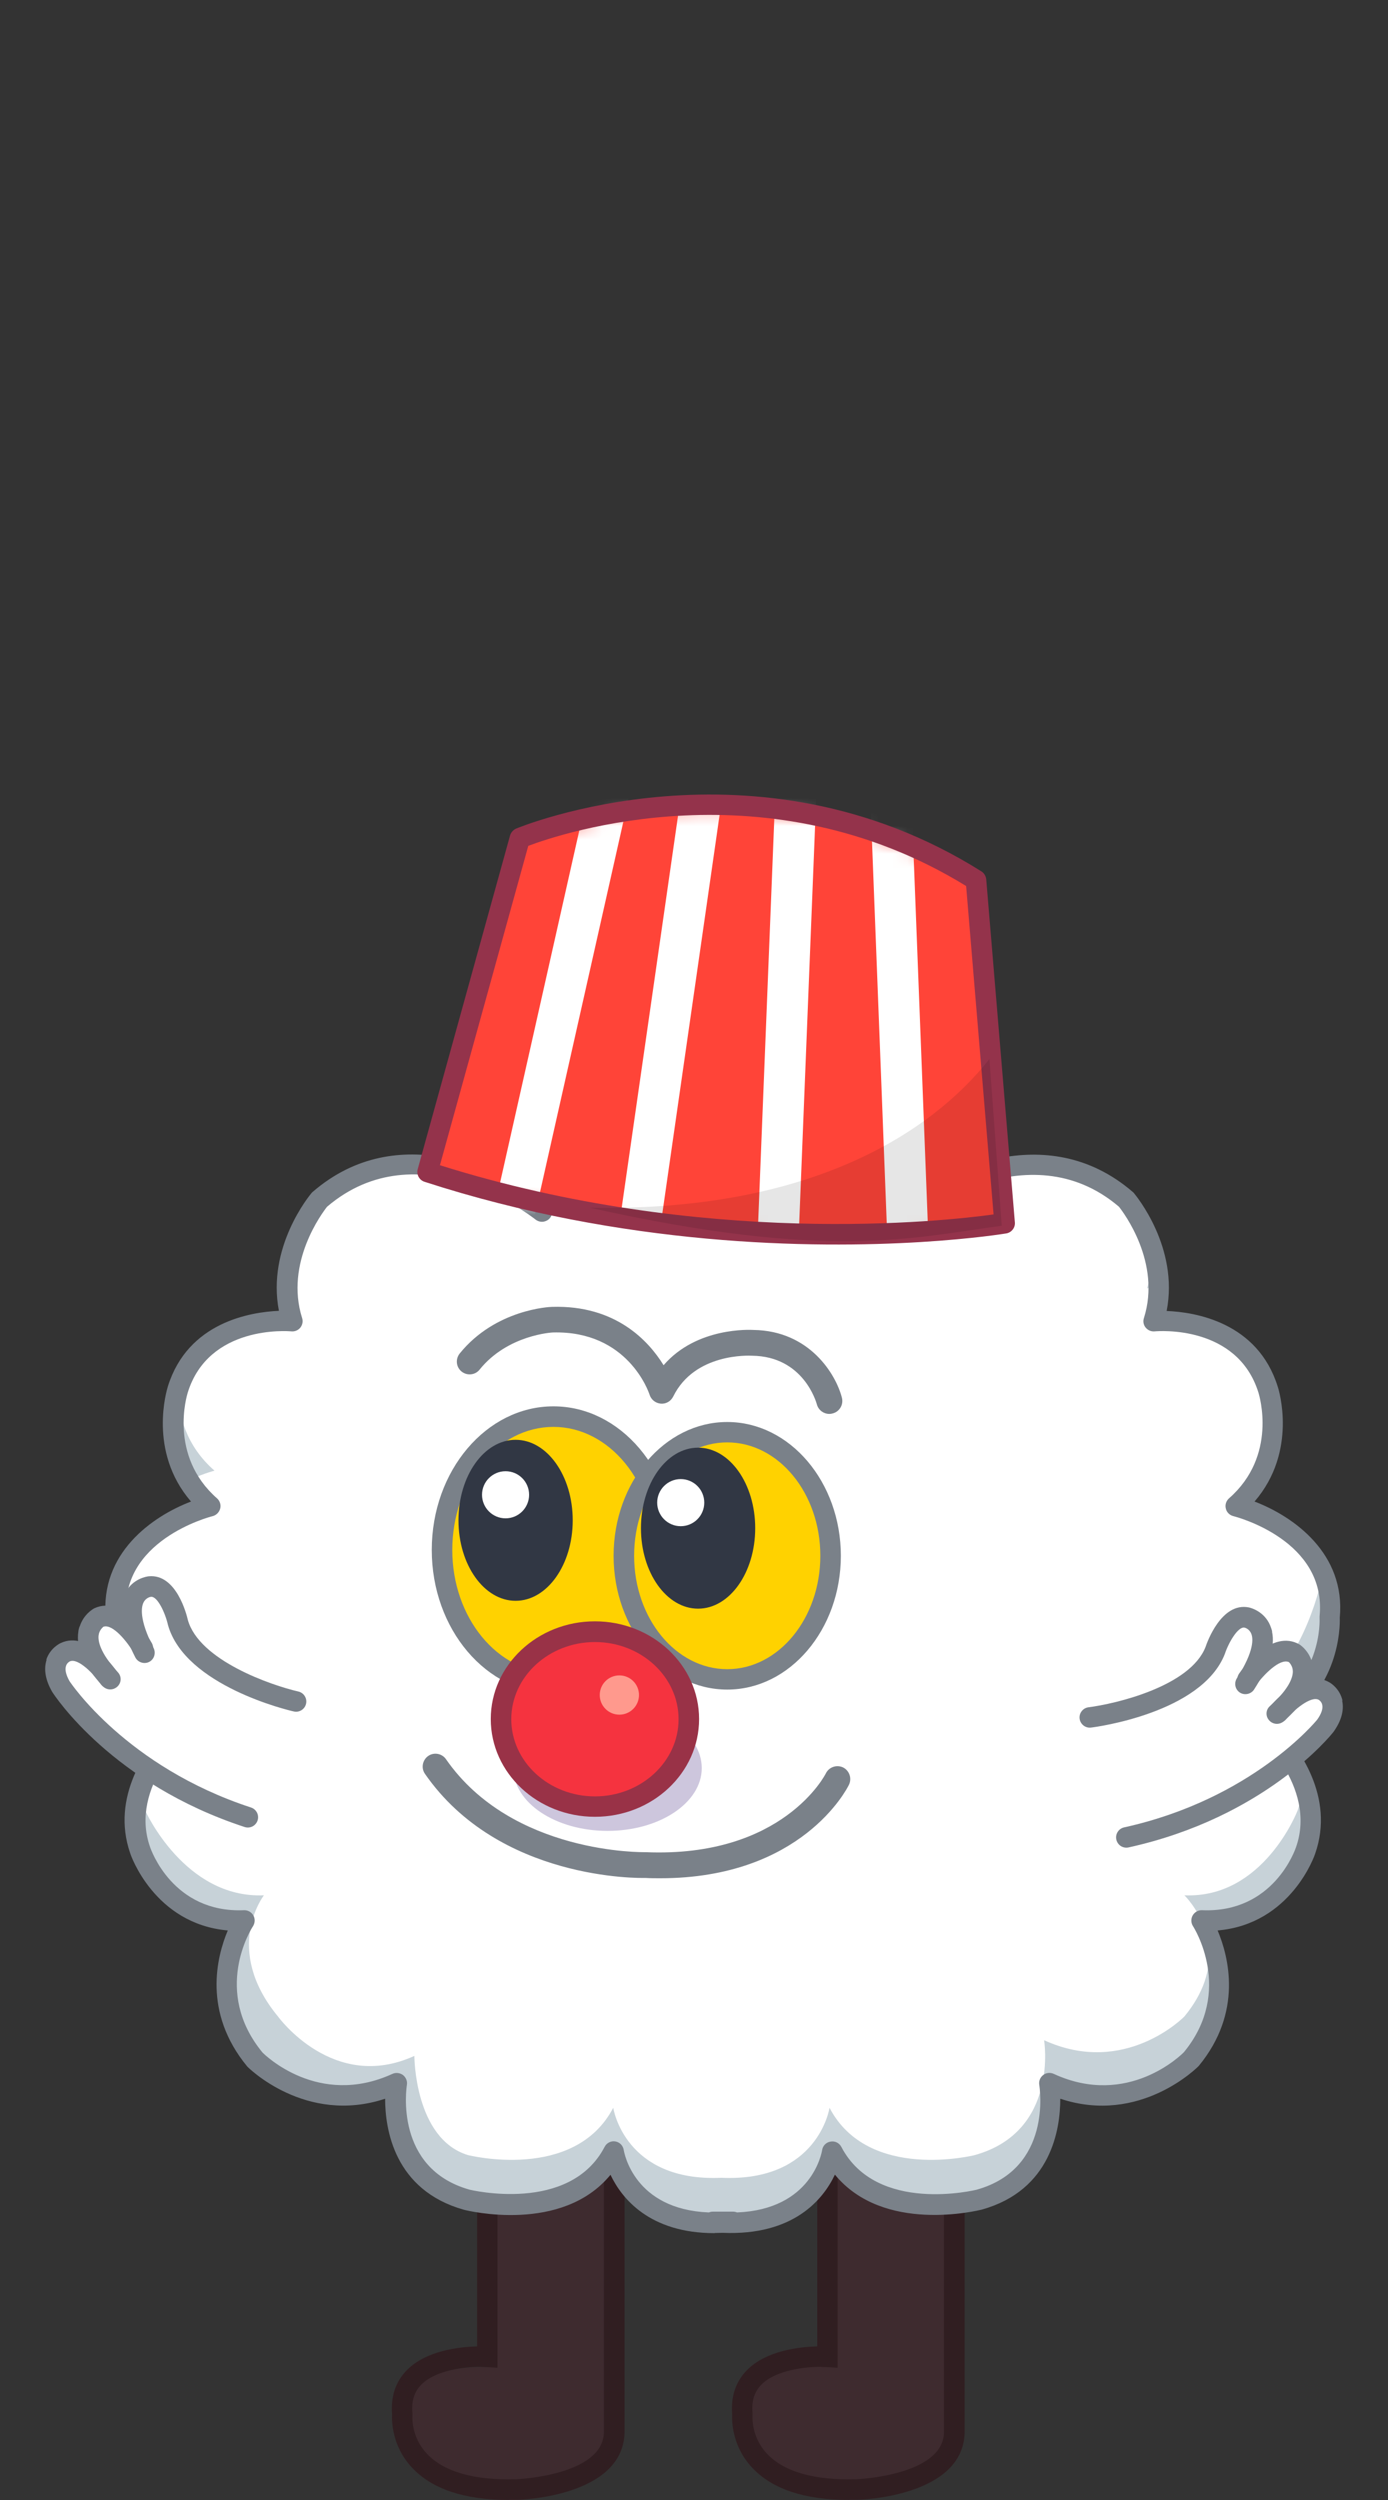<svg id="eZ6SkAnJyXG1" xmlns="http://www.w3.org/2000/svg" xmlns:xlink="http://www.w3.org/1999/xlink" viewBox="0 0 100 180" shape-rendering="geometricPrecision" text-rendering="geometricPrecision" project-id="5045f26472784cbfaa3013a45e99d188" export-id="02f4012ad00d47618137db98a7a196c4" cached="false">
<rect x="0" y="0" width="100" height="180" fill="#333333" stroke="none"/>
<style><![CDATA[
#eZ6SkAnJyXG3_to {animation: eZ6SkAnJyXG3_to__to 2000ms linear infinite normal forwards}@keyframes eZ6SkAnJyXG3_to__to { 0% {transform: translate(230.212px,226.99px);animation-timing-function: cubic-bezier(0.79,0.015,0.165,1)} 23.333% {transform: translate(230.212px,216.99px);animation-timing-function: cubic-bezier(0.79,0.015,0.165,1)} 33.333% {transform: translate(230.212px,226.99px)} 100% {transform: translate(230.212px,226.99px)}} #eZ6SkAnJyXG4_tr {animation: eZ6SkAnJyXG4_tr__tr 2000ms linear infinite normal forwards}@keyframes eZ6SkAnJyXG4_tr__tr { 0% {transform: translate(222.345px,260.803px) rotate(0deg)} 16.667% {transform: translate(222.345px,260.803px) rotate(0deg);animation-timing-function: cubic-bezier(0.79,0.015,0.165,1)} 30% {transform: translate(222.345px,260.803px) rotate(29.509deg);animation-timing-function: cubic-bezier(0.79,0.015,0.165,1)} 40% {transform: translate(222.345px,260.803px) rotate(0deg)} 100% {transform: translate(222.345px,260.803px) rotate(0deg)}} #eZ6SkAnJyXG7_tr {animation: eZ6SkAnJyXG7_tr__tr 2000ms linear infinite normal forwards}@keyframes eZ6SkAnJyXG7_tr__tr { 0% {transform: translate(245.225px,260.803px) rotate(0deg)} 10% {transform: translate(245.225px,260.803px) rotate(0deg);animation-timing-function: cubic-bezier(0.79,0.015,0.165,1)} 23.333% {transform: translate(245.225px,260.803px) rotate(22.164deg);animation-timing-function: cubic-bezier(0.79,0.015,0.165,1)} 33.333% {transform: translate(245.225px,260.803px) rotate(0deg)} 100% {transform: translate(245.225px,260.803px) rotate(0deg)}} #eZ6SkAnJyXG10_to {animation: eZ6SkAnJyXG10_to__to 2000ms linear infinite normal forwards}@keyframes eZ6SkAnJyXG10_to__to { 0% {transform: translate(228.138px,227.693px)} 10% {transform: translate(228.138px,227.693px);animation-timing-function: cubic-bezier(0.79,0.015,0.165,1)} 23.333% {transform: translate(228.138px,227.693px);animation-timing-function: cubic-bezier(0.79,0.015,0.165,1)} 30% {transform: translate(228.138px,241.693px);animation-timing-function: cubic-bezier(0.79,0.015,0.165,1)} 33.333% {transform: translate(228.138px,227.693px)} 100% {transform: translate(228.138px,227.693px)}} #eZ6SkAnJyXG15_to {animation: eZ6SkAnJyXG15_to__to 2000ms linear infinite normal forwards}@keyframes eZ6SkAnJyXG15_to__to { 0% {transform: translate(224.938px,205.978px)} 10% {transform: translate(224.938px,205.978px);animation-timing-function: cubic-bezier(0.79,0.015,0.165,1)} 23.333% {transform: translate(224.938px,202.978px);animation-timing-function: cubic-bezier(0.79,0.015,0.165,1)} 33.333% {transform: translate(224.938px,205.978px)} 100% {transform: translate(224.938px,205.978px)}} #eZ6SkAnJyXG15_ts {animation: eZ6SkAnJyXG15_ts__ts 2000ms linear infinite normal forwards}@keyframes eZ6SkAnJyXG15_ts__ts { 0% {transform: scale(1,1)} 10% {transform: scale(1,1);animation-timing-function: cubic-bezier(0.79,0.015,0.165,1)} 23.333% {transform: scale(0.8,1);animation-timing-function: cubic-bezier(0.79,0.015,0.165,1)} 33.333% {transform: scale(1,1)} 100% {transform: scale(1,1)}} #eZ6SkAnJyXG16_tr {animation: eZ6SkAnJyXG16_tr__tr 2000ms linear infinite normal forwards}@keyframes eZ6SkAnJyXG16_tr__tr { 0% {transform: translate(256.655px,236.064px) rotate(0deg)} 10% {transform: translate(256.655px,236.064px) rotate(0deg);animation-timing-function: cubic-bezier(0.79,0.015,0.165,1)} 23.333% {transform: translate(256.655px,236.064px) rotate(-25.884deg);animation-timing-function: cubic-bezier(0.79,0.015,0.165,1)} 33.333% {transform: translate(256.655px,236.064px) rotate(0deg)} 60% {transform: translate(256.655px,236.064px) rotate(0deg);animation-timing-function: cubic-bezier(0.79,0.015,0.165,1)} 63.333% {transform: translate(256.655px,236.064px) rotate(-25.884deg);animation-timing-function: cubic-bezier(0.79,0.015,0.165,1)} 66.667% {transform: translate(256.655px,236.064px) rotate(0deg)} 70% {transform: translate(256.655px,236.064px) rotate(-25.884deg);animation-timing-function: cubic-bezier(0.79,0.015,0.165,1)} 73.333% {transform: translate(256.655px,236.064px) rotate(0deg)} 76.667% {transform: translate(256.655px,236.064px) rotate(-25.884deg);animation-timing-function: cubic-bezier(0.79,0.015,0.165,1)} 80% {transform: translate(256.655px,236.064px) rotate(0deg)} 83.333% {transform: translate(256.655px,236.064px) rotate(0deg);animation-timing-function: cubic-bezier(0.79,0.015,0.165,1)} 86.667% {transform: translate(256.655px,236.064px) rotate(-25.884deg);animation-timing-function: cubic-bezier(0.79,0.015,0.165,1)} 90% {transform: translate(256.655px,236.064px) rotate(0deg)} 93.333% {transform: translate(256.655px,236.064px) rotate(0deg);animation-timing-function: cubic-bezier(0.79,0.015,0.165,1)} 96.667% {transform: translate(256.655px,236.064px) rotate(-25.884deg);animation-timing-function: cubic-bezier(0.79,0.015,0.165,1)} 100% {transform: translate(256.655px,236.064px) rotate(0deg)}} #eZ6SkAnJyXG21_tr {animation: eZ6SkAnJyXG21_tr__tr 2000ms linear infinite normal forwards}@keyframes eZ6SkAnJyXG21_tr__tr { 0% {transform: translate(196.733px,234.756px) rotate(0deg)} 10% {transform: translate(196.733px,234.756px) rotate(0deg);animation-timing-function: cubic-bezier(0.79,0.015,0.165,1)} 23.333% {transform: translate(196.733px,234.756px) rotate(24.872deg);animation-timing-function: cubic-bezier(0.79,0.015,0.165,1)} 33.333% {transform: translate(196.733px,234.756px) rotate(0deg)} 60% {transform: translate(196.733px,234.756px) rotate(0deg);animation-timing-function: cubic-bezier(0.79,0.015,0.165,1)} 63.333% {transform: translate(196.733px,234.756px) rotate(24.872deg);animation-timing-function: cubic-bezier(0.79,0.015,0.165,1)} 66.667% {transform: translate(196.733px,234.756px) rotate(0deg)} 70% {transform: translate(196.733px,234.756px) rotate(24.872deg);animation-timing-function: cubic-bezier(0.79,0.015,0.165,1)} 73.333% {transform: translate(196.733px,234.756px) rotate(0deg)} 76.667% {transform: translate(196.733px,234.756px) rotate(24.872deg);animation-timing-function: cubic-bezier(0.79,0.015,0.165,1)} 80% {transform: translate(196.733px,234.756px) rotate(0deg)} 83.333% {transform: translate(196.733px,234.756px) rotate(0deg);animation-timing-function: cubic-bezier(0.79,0.015,0.165,1)} 86.667% {transform: translate(196.733px,234.756px) rotate(-25.884deg);animation-timing-function: cubic-bezier(0.79,0.015,0.165,1)} 90% {transform: translate(196.733px,234.756px) rotate(0deg)} 93.333% {transform: translate(196.733px,234.756px) rotate(0deg);animation-timing-function: cubic-bezier(0.79,0.015,0.165,1)} 96.667% {transform: translate(196.733px,234.756px) rotate(-25.884deg);animation-timing-function: cubic-bezier(0.79,0.015,0.165,1)} 100% {transform: translate(196.733px,234.756px) rotate(0deg)}} #eZ6SkAnJyXG37_to {animation: eZ6SkAnJyXG37_to__to 2000ms linear infinite normal forwards}@keyframes eZ6SkAnJyXG37_to__to { 0% {transform: translate(221.097px,232.311px)} 10% {transform: translate(221.097px,232.311px);animation-timing-function: cubic-bezier(0.79,0.015,0.165,1)} 23.333% {transform: translate(221.097px,230.311px);animation-timing-function: cubic-bezier(0.79,0.015,0.165,1)} 33.333% {transform: translate(221.097px,232.311px)} 100% {transform: translate(221.097px,232.311px)}} #eZ6SkAnJyXG42_to {animation: eZ6SkAnJyXG42_to__to 2000ms linear infinite normal forwards}@keyframes eZ6SkAnJyXG42_to__to { 0% {transform: translate(229.731px,182.855px)} 23.333% {transform: translate(229.731px,182.855px);animation-timing-function: cubic-bezier(0.79,0.015,0.165,1)} 33.333% {transform: translate(237.731px,159.855px);animation-timing-function: cubic-bezier(0.79,0.015,0.165,1)} 40% {transform: translate(229.731px,182.855px)} 100% {transform: translate(229.731px,182.855px)}} #eZ6SkAnJyXG42_tr {animation: eZ6SkAnJyXG42_tr__tr 2000ms linear infinite normal forwards}@keyframes eZ6SkAnJyXG42_tr__tr { 0% {transform: rotate(0deg)} 23.333% {transform: rotate(0deg);animation-timing-function: cubic-bezier(0.79,0.015,0.165,1)} 33.333% {transform: rotate(40deg);animation-timing-function: cubic-bezier(0.79,0.015,0.165,1)} 40% {transform: rotate(0deg)} 100% {transform: rotate(0deg)}}
]]></style>
<g transform="translate(-178.138-108.032)"><g id="eZ6SkAnJyXG3_to" transform="translate(230.212,226.99)"><g transform="translate(-230.212,-226.99)"><g id="eZ6SkAnJyXG4_tr" transform="translate(222.345,260.803) rotate(0)"><g transform="translate(-222.345,-260.803)"><path d="M213.253,261.623v16.089c0,0-6.561-.432-6.129,4.134c0,0-.614,5.67,8.255,5.42c0,0,6.89-.182,7.015-4.065v-20.588l-9.141-.99Z" transform="translate(0 0.758)" fill="#3e2b2f"/><path d="M214.822,288.029c-3.229,0-5.583-.786-7.027-2.357-1.455-1.572-1.432-3.405-1.41-3.815-.102-1.264.251-2.334,1.046-3.154c1.399-1.446,3.832-1.697,5.083-1.731v-16.169l10.62,1.15v21.259c-.148,4.555-7.425,4.805-7.743,4.805-.194,0-.387,0-.58,0l.011.012Zm-2.035-9.588c-1.126,0-3.275.228-4.309,1.298-.501.513-.705,1.184-.626,2.038v.08.08c0,.057-.125,1.514,1.035,2.755c1.228,1.31,3.4,1.936,6.458,1.845.057,0,6.208-.262,6.299-3.348v-19.904l-7.663-.831v16.055l-.785-.045c-.114,0-.25-.012-.409-.012v-.011Z" fill="#301e21"/></g></g><g id="eZ6SkAnJyXG7_tr" transform="translate(245.225,260.803) rotate(0)"><g transform="translate(-245.225,-260.803)"><path d="M237.756,261.623v16.089c0,0-6.561-.432-6.129,4.134c0,0-.614,5.67,8.255,5.42c0,0,6.89-.182,7.015-4.065v-20.588l-9.141-.99Z" fill="#3e2b2f"/><path d="M239.325,288.029c-3.229,0-5.583-.786-7.027-2.357-1.455-1.572-1.432-3.405-1.41-3.815-.102-1.264.251-2.334,1.046-3.154c1.399-1.446,3.832-1.697,5.083-1.731v-16.169l10.62,1.15v21.259c-.148,4.555-7.425,4.805-7.743,4.805-.194,0-.387,0-.58,0l.011.012Zm-2.035-9.588c-1.126,0-3.275.228-4.31,1.298-.5.513-.704,1.184-.625,2.038v.08.08c0,.057-.125,1.514,1.035,2.755c1.228,1.31,3.411,1.936,6.458,1.845.057,0,6.208-.262,6.299-3.348v-19.904l-7.663-.831v16.055l-.785-.045c-.114,0-.25-.012-.409-.012v-.011Z" fill="#301e21"/></g></g><g id="eZ6SkAnJyXG10_to" transform="translate(228.138,227.693)"><g transform="translate(-228.138,-227.693)"><g transform="translate(0 0)"><path d="M243.259,195.26c0,0,8.869-7.026,16.009-.866c0,0,3.445,4.065,1.967,8.757c0,0,6.527-.615,8.255,4.93c0,0,1.603,4.931-2.342,8.381c0,0,7.39,1.845,6.776,8.016c0,0,.364,5.307-4.923,7.641c0,0,4.923,4.19,3.206,9.121c0,0-1.728,5.306-7.515,5.056c0,0,3.32,5.056-.739,9.986c0,0-4.31,4.441-10.222,1.731c0,0,1.103,6.661-5.048,8.381c0,0-7.755,1.97-10.586-3.451c0,0-.864,5.796-8.619,5.056h1.479c-7.755.74-8.619-5.056-8.619-5.056-2.831,5.421-10.586,3.451-10.586,3.451-6.151-1.731-5.048-8.381-5.048-8.381-5.912,2.71-10.222-1.731-10.222-1.731-4.059-4.93-.739-9.986-.739-9.986-5.787.25-7.515-5.056-7.515-5.056-1.729-4.931,3.206-9.121,3.206-9.121-5.298-2.346-4.923-7.641-4.923-7.641-.614-6.16,6.776-8.016,6.776-8.016-3.945-3.45-2.342-8.381-2.342-8.381c1.728-5.545,8.255-4.93,8.255-4.93-1.478-4.692,1.967-8.757,1.967-8.757c7.14-6.16,16.009.866,16.009.866s2.342-8.017,12.439-7.891c0,0,8.255-1.481,13.667,7.891h-.023Z" fill="#fff"/><path d="M188.25,236.978c.058.436.167.902.34,1.396.02.043,2.86,6.366,8.563,6.12-.017.022-2.99,3.872,1.013,8.725.028.038,3.999,5.503,9.825,2.838c0,0,0,5.963,3.861,7.141c0,0,7.668,1.944,10.468-3.405.007.044.828,5.349,7.79,5.04c6.964.31,7.785-4.997,7.792-5.04c2.799,5.349,10.468,3.405,10.468,3.405c6.082-1.697,4.991-8.271,4.991-8.271c5.846,2.674,10.108-1.708,10.108-1.708c1.432-1.737,1.84-3.345,1.775-4.695.672,1.876,1.2,5.178-1.474,8.426c0,0-4.309,4.441-10.222,1.731.011.065,1.073,6.669-5.048,8.38c0,0-7.755,1.97-10.586-3.45c0,0-.808,5.423-7.879,5.108-7.071.315-7.88-5.108-7.88-5.108-2.822,5.402-10.533,3.463-10.585,3.45-6.123-1.723-5.059-8.32-5.049-8.38-5.912,2.71-10.222-1.731-10.222-1.731-4.059-4.931-.739-9.986-.739-9.986-5.787.25-7.516-5.056-7.516-5.056-.629-1.797-.373-3.496.206-4.93Zm83.641.199c.523,1.391.73,3.016.133,4.731-.001.004-1.641,5.032-7.07,5.063-.503-1.521-1.465-2.458-1.485-2.477c5.703.246,8.146-6.077,8.162-6.12.147-.42.229-.819.26-1.197Zm1.401-15.186c.38.897.569,1.943.449,3.155c0,0,.349,5.107-4.635,7.504-1.249-.786-2.45-1.154-2.478-1.162c4.772-2.103,6.413-8.411,6.664-9.497Zm-86.399-.159c-.005.045-.838,7.348,4.385,9.656c0,0-.505.235-1.108.732-4.162-2.534-3.842-7.074-3.842-7.074-.132-1.321.105-2.445.558-3.394.003.026.004.053.007.08Zm4.067-13.642c.034,1.687.555,3.916,2.633,5.731-.024.006-1.053.266-2.299.909-1.524-2.979-.544-6.044-.532-6.08.061-.194.127-.381.198-.56Zm8.12-9.509c.023.677.133,1.382.36,2.102-.004,0-.295-.025-.767-.016.057-.745.208-1.446.407-2.086Zm62.033.437c.136.516.236,1.068.28,1.645-.378-.001-.606.019-.611.02.179-.566.283-1.124.331-1.665Z" fill="#c7d2d8"/><path d="M229.626,268.819c-4.696,0-6.697-2.505-7.504-4.202-3.491,4.248-10.256,2.597-10.563,2.517-5.026-1.412-5.674-5.819-5.674-7.994-5.742,1.902-9.903-2.277-9.937-2.323-3.218-3.905-2.195-7.902-1.399-9.792-5.31-.467-7.015-5.489-7.026-5.546-1.433-4.111,1.239-7.663,2.649-9.166-4.4-2.517-4.435-7.163-4.412-7.8-.432-4.646,3.332-7.299,6.14-8.37-3.127-3.621-1.728-8.073-1.671-8.278c1.444-4.646,5.958-5.363,8.004-5.454-.887-4.589,2.217-8.324,2.354-8.484.023-.034.057-.057.079-.079c6.231-5.375,13.713-1.31,16.146.284.375-.831,1.069-2.095,2.24-3.347c1.762-1.902,4.98-4.134,10.324-4.134.057,0,.114,0,.17,0c.421-.057,2.456-.307,5.06.467c2.502.729,6.026,2.562,8.88,7.105c2.297-1.525,9.926-5.83,16.271-.364.034.023.057.057.079.08.137.171,3.252,3.905,2.354,8.483c2.047.08,6.561.808,8.005,5.454.068.194,1.455,4.646-1.672,8.267c2.809,1.071,6.572,3.735,6.14,8.37.023.649,0,5.283-4.412,7.811c1.41,1.503,4.082,5.056,2.638,9.178-.011.045-1.705,5.067-7.026,5.523.795,1.89,1.83,5.875-1.353,9.747-.08.091-4.242,4.281-9.983,2.368c0,2.175-.637,6.582-5.651,7.982-.33.08-7.095,1.743-10.586-2.516-.841,1.776-2.968,4.407-8.084,4.19-.205,0-.398.012-.58.012v.011Zm-.148-1.549h1.478c.103,0,.194.023.285.057c5.389-.216,6.094-4.292,6.128-4.486.046-.319.296-.569.614-.615.318-.057.625.103.773.387c2.536,4.851,9.676,3.097,9.756,3.075c5.435-1.526,4.536-7.299,4.502-7.55-.045-.273.069-.546.285-.706.216-.171.511-.193.761-.08c5.344,2.46,9.222-1.4,9.381-1.571c3.627-4.418.682-9.018.648-9.064-.148-.228-.159-.535-.023-.774.137-.239.398-.387.671-.376c5.151.216,6.708-4.35,6.777-4.543c1.546-4.419-2.934-8.29-2.979-8.336-.194-.159-.285-.421-.251-.671.035-.251.205-.467.432-.57c4.765-2.106,4.492-6.866,4.492-6.912c0-.045,0-.079,0-.125.545-5.443-5.947-7.151-6.22-7.219-.261-.069-.477-.273-.534-.547-.068-.262.023-.546.227-.729c3.514-3.074,2.183-7.412,2.126-7.606-1.523-4.908-7.231-4.441-7.481-4.418s-.489-.08-.648-.273c-.159-.194-.205-.456-.125-.684c1.262-3.996-1.467-7.595-1.797-8.016-6.594-5.625-14.929.854-15.02.922-.17.137-.386.183-.591.148-.216-.045-.398-.17-.5-.353-5.105-8.824-12.826-7.549-12.894-7.538-.045,0-.102,0-.136.012-.08,0-.148,0-.228,0-9.198,0-11.404,7.06-11.495,7.367-.068.239-.25.421-.489.49-.227.079-.489.022-.682-.126-.341-.273-8.437-6.536-15.02-.922-.33.421-3.058,4.02-1.796,8.016.079.24.022.49-.125.684-.16.193-.398.296-.649.273-.238-.023-5.958-.478-7.47,4.418-.057.194-1.387,4.532,2.115,7.606.205.183.296.467.228.729-.069.262-.273.478-.535.547-.273.068-6.765,1.776-6.219,7.219c0,.046,0,.08,0,.125-.012.194-.25,4.817,4.491,6.912.227.103.398.319.432.57.034.25-.057.501-.25.671-.046.035-4.514,3.929-2.979,8.313.068.205,1.648,4.782,6.776,4.566.273-.011.535.137.671.376.137.239.125.535-.023.774-.125.182-2.967,4.68.694,9.11.125.113,3.991,3.974,9.346,1.525.25-.113.535-.079.762.08.216.171.33.444.284.706-.034.239-.909,6.024,4.514,7.55.057.011,7.209,1.753,9.733-3.086.148-.285.466-.444.773-.387.319.057.557.307.603.626.034.182.739,4.27,6.128,4.486.091-.034.182-.057.285-.057h-.012Z" fill="#7a8189"/></g><g id="eZ6SkAnJyXG15_to" transform="translate(224.938,205.978)"><g id="eZ6SkAnJyXG15_ts" transform="scale(1,1)"><path d="M237.886,209.835c-.41,0-.785-.274-.898-.695-.046-.159-.967-3.45-4.662-3.496-.216-.011-4.139-.205-5.685,2.938-.171.342-.523.547-.898.513-.376-.035-.694-.285-.808-.649-.057-.183-1.569-4.624-6.97-4.476-.022,0-3.251.16-5.275,2.676-.319.399-.899.456-1.297.137-.397-.319-.454-.9-.136-1.298c2.581-3.188,6.492-3.359,6.663-3.359c4.571-.137,6.947,2.448,8.027,4.202c2.388-2.767,6.277-2.551,6.47-2.54c4.07.057,5.958,3.223,6.378,4.885.126.49-.17,1.002-.67,1.128-.08.022-.148.034-.228.034h-.011Z" transform="translate(-224.938,-205.978)" fill="#7a8189"/></g></g><g id="eZ6SkAnJyXG16_tr" transform="translate(256.655,236.064) rotate(0)"><g transform="translate(-256.655,-236.064)"><path d="M259.072,240.299l-2.417-8.329c6.38-.816,9.085-4.361,9.639-6.032.024-.47.409-1.395,1.765-1.328c1.355.068,1.215,2.136.975,3.162.96-1.084,2.301-.735,2.852-.424.87.722-.117,2.353-.719,3.077l1.157-.508c2.767-.995,2.001,1.514,1.272,2.893-3.398,4.587-11.098,6.904-14.524,7.489Z" fill="#fff"/><path d="M272.712,227.859c.026.123.052.245.048.385.064,1.161-.646,2.408-2.135,3.717-.302.275-.773.248-1.05-.064-.275-.302-.248-.773.067-1.038c1.447-1.289,1.651-2.124,1.639-2.505-.008-.359-.219-.581-.28-.649-.648-.303-1.849.933-2.376,1.675-.23.34-.691.416-1.032.187-.329-.231-.416-.689-.187-1.03.23-.34,2.358-3.276,4.372-2.093.121.078.731.529.92,1.407l.014.008Z" fill="#7a8189"/><path d="M269.783,225.513c.232,1.078-.201,2.474-1.293,4.163-.218.338-.686.439-1.024.221s-.436-.674-.22-1.023c1.293-2,1.168-2.903,1.045-3.202-.134-.355-.457-.449-.493-.452-.45-.09-1.129,1.034-1.411,1.885-1.655,4.265-9.323,5.278-9.642,5.312-.408.053-.774-.241-.824-.637-.053-.407.241-.773.638-.824c1.973-.25,7.339-1.511,8.438-4.354.099-.3,1.132-3.233,3.117-2.835.11.023,1.105.262,1.54,1.308.053.14.104.269.138.424l-.009.014Z" fill="#7a8189"/><path d="M274.835,230.472c.151.7-.056,1.466-.63,2.264-.219.28-4.975,6.155-14.761,8.311-.401.086-.793-.166-.879-.567-.087-.4.167-.792.567-.878c9.252-2.04,13.857-7.697,13.903-7.753.287-.399.427-.778.367-1.056-.039-.236-.229-.358-.242-.367-.561-.333-1.841.757-2.367,1.394-.259.312-.728.355-1.04.096-.312-.258-.354-.726-.095-1.038.241-.284,2.425-2.802,4.267-1.71.065.032.735.435.933,1.299l.002.011-.025-.006Z" fill="#7a8189"/></g></g><g id="eZ6SkAnJyXG21_tr" transform="translate(196.733,234.756) rotate(0)"><g transform="translate(-196.733,-234.756)"><path d="M196.21,238.87l3.229-8.048c-6.268-1.443-8.609-5.239-8.995-6.956.023-.471-.269-1.429-1.625-1.496-1.355-.067-1.42,2.005-1.283,3.05-.848-1.174-2.217-.959-2.796-.705-.937.633-.116,2.353.411,3.134l-1.101-.621c-2.655-1.263-2.141,1.31-1.552,2.754c2.927,4.9,10.361,7.967,13.712,8.888Z" fill="#fff"/><path d="M181.496,227.533c-.22.682-.089,1.464.403,2.315.19.3,4.342,6.617,13.867,9.73.39.126.805-.087.931-.477.125-.389-.088-.804-.479-.93-9.004-2.945-13.027-9.03-13.067-9.09-.246-.426-.348-.817-.261-1.087.063-.231.263-.334.278-.341.591-.276,1.756.935,2.217,1.621.227.336.689.425,1.025.198.336-.226.424-.687.197-1.023-.212-.307-2.135-3.028-4.077-2.124-.068.026-.774.36-1.056,1.201l-.004.011.026-.004Z" fill="#7a8189"/><path d="M183.868,225.143c-.039.119-.077.238-.086.378-.179,1.149.405,2.459,1.756,3.91.273.303.745.323,1.052.04.303-.273.323-.744.035-1.04-1.311-1.426-1.432-2.277-1.382-2.655.043-.356.275-.556.342-.618.675-.237,1.748,1.112,2.199,1.902.195.361.646.483,1.008.288.351-.197.483-.645.288-1.006s-2.022-3.493-4.143-2.515c-.129.066-.78.453-1.055,1.308l-.014.008Z" fill="#7a8189"/><path d="M187.014,223.097c-.338,1.05-.045,2.482.875,4.271.183.358.639.504.997.321s.501-.627.32-.996c-1.089-2.118-.875-3.005-.723-3.29.169-.34.5-.401.536-.401.456-.044,1.02,1.14,1.217,2.016c1.225,4.408,8.755,6.174,9.069,6.239.401.093.794-.163.883-.552.093-.4-.163-.793-.553-.883-1.938-.444-7.153-2.23-7.967-5.167-.068-.309-.806-3.329-2.82-3.13-.112.012-1.126.152-1.662,1.15-.067.134-.131.256-.179.408l.007.014Z" fill="#7a8189"/></g></g><path d="M225.697,243.267c-.352,0-.705,0-1.069-.023-.363.011-10.54.194-15.872-7.493-.296-.421-.182-.99.227-1.286.421-.296,1.001-.182,1.285.227c4.775,6.878,14.281,6.696,14.372,6.696c9.915.421,12.973-5.614,12.996-5.671.227-.455.773-.649,1.239-.432.455.227.648.774.432,1.241-.136.284-3.399,6.741-13.61,6.741Z" fill="#7a8189"/><g transform="translate(0 0)"><path d="M218.011,229.227c4.434,0,8.027-4.298,8.027-9.6c0-5.301-3.593-9.599-8.027-9.599-4.433,0-8.027,4.298-8.027,9.599c0,5.302,3.594,9.6,8.027,9.6Z" transform="translate(0-.113)" fill="#ffd200"/><path d="M218.011,229.967c-4.832,0-8.766-4.635-8.766-10.34c0-5.704,3.934-10.339,8.766-10.339s8.766,4.635,8.766,10.339c0,5.705-3.934,10.34-8.766,10.34Zm0-19.199c-4.025,0-7.288,3.974-7.288,8.859s3.274,8.859,7.288,8.859s7.288-3.974,7.288-8.859-3.274-8.859-7.288-8.859Z" fill="#7a8189"/><path d="M215.285,223.29c2.274,0,4.116-2.595,4.116-5.796s-1.842-5.796-4.116-5.796c-2.273,0-4.116,2.595-4.116,5.796s1.843,5.796,4.116,5.796Z" fill="#313744"/><ellipse rx="1.696" ry="1.696" transform="translate(214.562 215.656)" fill="#fff"/></g><g transform="translate(-.384 0)"><path d="M230.916,228.953c4.113,0,7.448-3.986,7.448-8.904s-3.335-8.905-7.448-8.905-7.447,3.987-7.447,8.905s3.334,8.904,7.447,8.904Z" transform="translate(-.384 0)" fill="#ffd200"/><path d="M230.916,229.682c-4.514,0-8.187-4.327-8.187-9.633s3.673-9.633,8.187-9.633s8.186,4.327,8.186,9.633-3.672,9.633-8.186,9.633Zm0-17.798c-3.695,0-6.708,3.656-6.708,8.165s3.013,8.164,6.708,8.164s6.708-3.655,6.708-8.164-3.013-8.165-6.708-8.165Z" fill="#7a8189"/><path d="M228.816,223.856c2.273,0,4.116-2.595,4.116-5.796s-1.843-5.796-4.116-5.796c-2.274,0-4.116,2.595-4.116,5.796s1.842,5.796,4.116,5.796Z" fill="#313744"/><circle r="1.696" transform="translate(227.566 216.222)" fill="#fff"/></g><g id="eZ6SkAnJyXG37_to" transform="translate(221.097,232.311)"><g transform="translate(-221.097,-232.311)"><path d="M221.912,239.969c3.748,0,6.785-2.025,6.785-4.523s-3.037-4.524-6.785-4.524c-3.747,0-6.785,2.026-6.785,4.524s3.038,4.523,6.785,4.523Z" transform="translate(0-.113)" fill="#cdc6dd"/><path d="M221.001,238.112c3.736,0,6.765-2.819,6.765-6.297c0-3.477-3.029-6.297-6.765-6.297-3.737,0-6.766,2.82-6.766,6.297c0,3.478,3.029,6.297,6.766,6.297Z" fill="#f5333f"/><path d="M221,238.841c-4.138,0-7.504-3.154-7.504-7.037s3.366-7.037,7.504-7.037c4.139,0,7.505,3.154,7.505,7.037s-3.366,7.037-7.505,7.037Zm0-12.582c-3.32,0-6.026,2.493-6.026,5.556s2.706,5.557,6.026,5.557s6.027-2.494,6.027-5.557-2.707-5.556-6.027-5.556Z" fill="#993247"/><circle r="1.414" transform="translate(222.761 230.074)" fill="#ff998d"/></g></g></g></g><g id="eZ6SkAnJyXG42_to" transform="translate(229.731,182.855)"><g id="eZ6SkAnJyXG42_tr" transform="rotate(0)"><g transform="translate(-229.731,-182.855)"><path d="M208.943,192.42l6.655-24.032c0,0,16.73-7.134,32.858,3.011l2.064,24.705c0,0-19.722,3.396-41.577-3.684Z" fill="#ff4438"/><g mask="url(#eZ6SkAnJyXG50)"><g><path d="M220.911,163.224l-8.139,36.159l2.884.65l8.139-36.158-2.884-.651Z" fill="#fff"/><path d="M227.412,163.811l-5.275,36.687l2.926.421l5.275-36.687-2.926-.421Z" fill="#fff"/><path d="M236.974,164.691l-2.954-.117-1.481,37.034l2.954.118l1.481-37.035Z" fill="#fff"/><path d="M243.794,165.335l-2.954.115l1.431,37.036l2.954-.115-1.431-37.036Z" fill="#fff"/></g><mask id="eZ6SkAnJyXG50" mask-type="luminance" x="-150%" y="-150%" height="400%" width="400%"><path d="M209.045,192.669l6.656-24.031c0,0,16.73-7.135,32.858,3.011l2.063,24.705c0,0-19.721,3.395-41.577-3.685Z" transform="translate(0 0)" fill="#fff"/></mask></g><path d="M228.999,197.208c-6.137-.562-13.106-1.761-20.28-4.088-.377-.126-.592-.523-.488-.903l6.655-24.031c.065-.212.218-.392.421-.488.167-.076,17.27-7.164,33.538,3.074.194.121.323.338.347.569l2.064,24.705c.033.381-.238.722-.609.791-.128.022-9.159,1.516-21.648.371Zm-19.155-5.277c18.944,5.955,36.304,4.036,39.877,3.54l-1.977-23.645c-14.311-8.801-29.18-3.783-31.545-2.891l-6.366,22.995.011.001Z" fill="#94334b"/><path d="M220.621,194.984c15.868.319,24.626-5.408,28.802-10.703l.887,12.005c-6.323.84-12.441,2.55-29.689-1.302Z" fill-opacity="0.1"/></g></g></g></g></g></g></svg>
